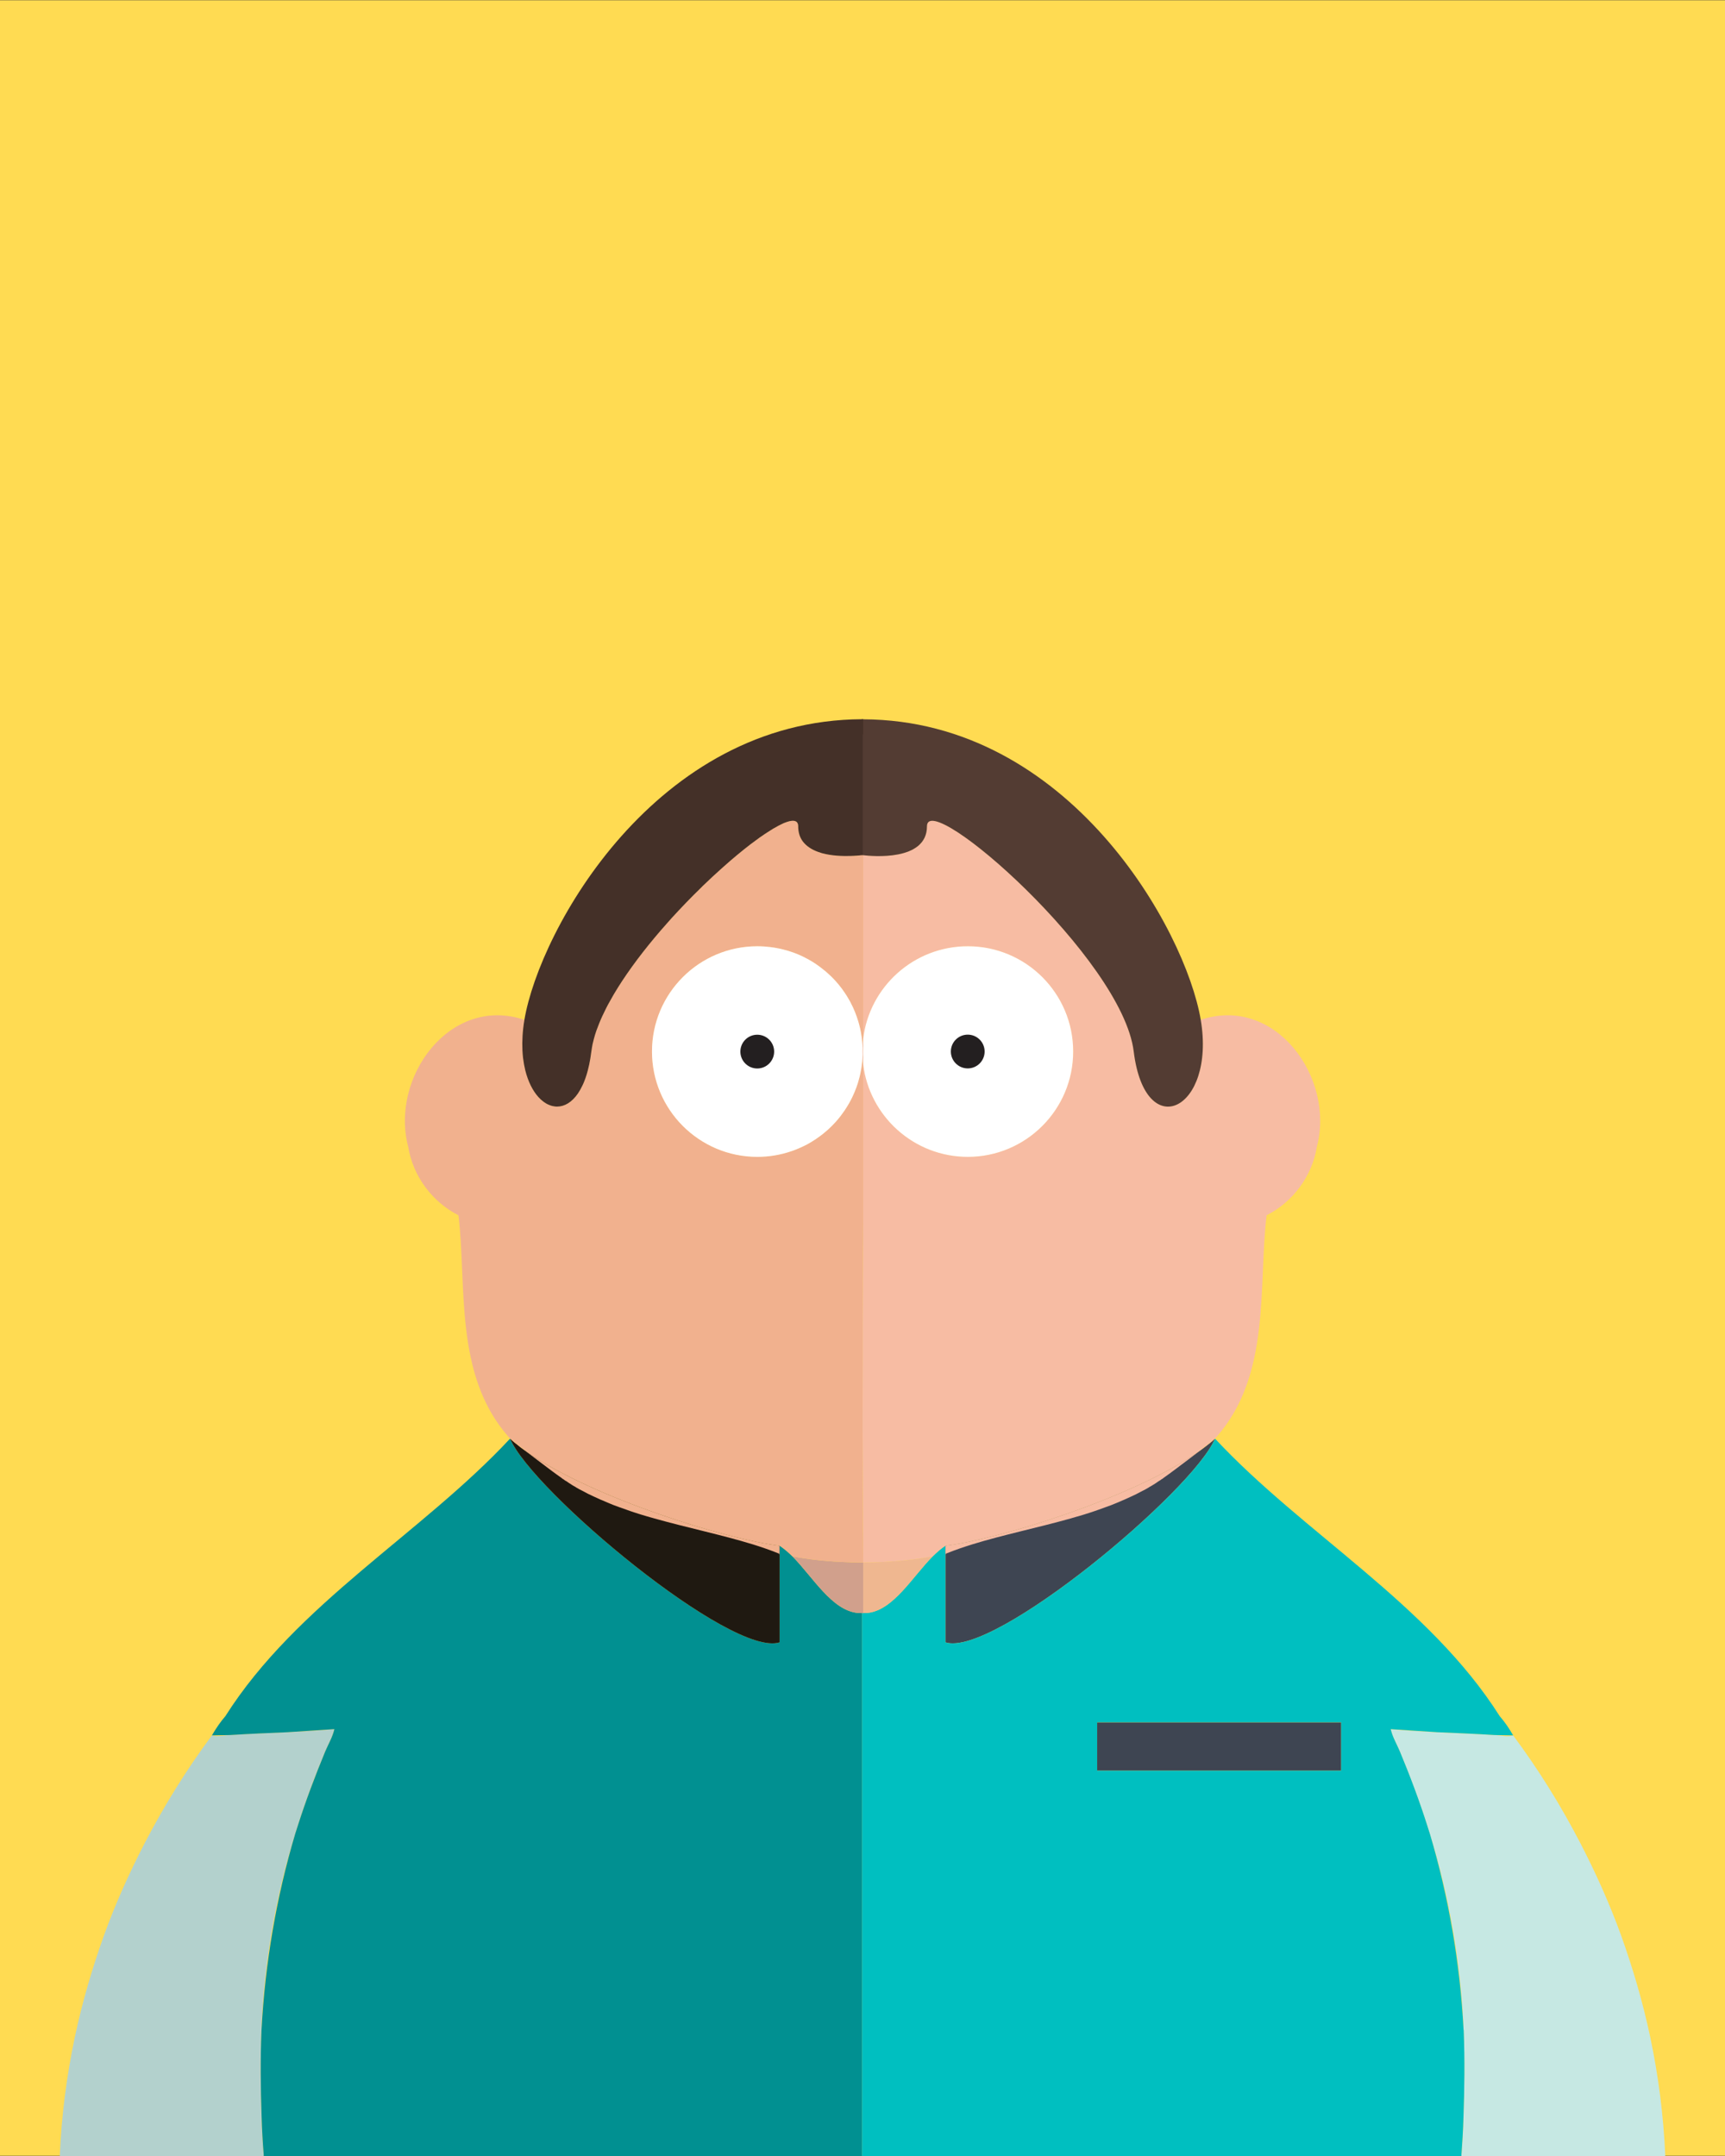<?xml version="1.0" encoding="UTF-8"?>
<svg id="contento" xmlns="http://www.w3.org/2000/svg" viewBox="0 0 226.77 283.46">
  <rect x="0" y="0" width="226.77" height="283.46" fill="#333333" stroke="none"/>
  <def>
    <style>
      .sorriso{
        transform-origin: center center;
        opacity:0;
      animation: sorrisoAnimation .5s ease-in-out 1 forwards;
      }
      @keyframes sorrisoAnimation {
      from{
        transform: scaleX(0);
        opacity:0;
      }
      to{
        transform: scaleX(1);
        opacity:1; 
      }
      }
    </style>
  </def>
  <rect id="sfondo" x="0" y=".03" width="226.77" height="283.4" fill="#ffdb52" stroke-width="0"/>
  <g id="corpo">
    <g id="corpo-2" data-name="corpo">
      <g id="vestito">
        <path d="M192.39,278.31c.13-3.76.17-7.53.02-11.29,0-.05,0-.11-.01-.16-.06-1.61-.16-3.22-.31-4.83-.47-5.2-1.33-10.32-2.58-15.39-.46-1.85-.97-3.68-1.54-5.5-.12-.39-.24-.77-.36-1.16-1.05-3.28-2.27-6.51-3.59-9.71-.41-.97-.96-1.88-1.2-2.92,1.97.18,3.95.29,5.93.39.03.01.07.01.11.01,2.51.12,5.03.21,7.55.37.1,0,.19,0,.29.01.74.05,1.48.26,2.22.04,3.33,4.47,6.27,9.21,8.83,14.15,2.04,3.94,3.85,7.97,5.36,12.14,1.56,4.35,2.86,8.79,3.82,13.32,1.1,5.19,1.76,10.43,1.99,15.69h-26.81c.14-1.72.24-3.43.29-5.16Z" fill="#c6e8e3" stroke-width="0"/>
        <rect x="144.23" y="226.45" width="32.08" height="6.35" fill="#3e4552" stroke-width="0"/>
        <path d="M159.73,189.15c-2.96,6.94-29.11,28.82-35.44,26.78v-12.71c7.09-.87,24.34-6.22,33.03-12.2.04-.02.08-.05.12-.09.16-.1.32-.21.47-.32.29-.21.57-.41.83-.63.16-.13.31-.24.45-.36.06-.06.11-.1.17-.14.04-.04.08-.08.12-.11.06-.05.11-.1.17-.16.02-.01.03-.02.05-.04.01,0,.02-.01.03-.02Z" fill="#3e4552" stroke-width="0"/>
        <path d="M197.15,225.63c-9.33-14.75-25.84-24.04-37.42-36.48-2.96,6.94-29.11,28.82-35.44,26.78v-12.71c-.57.38-1.13.86-1.67,1.4-2.71,2.73-5.18,7.09-8.57,7.44-.13,0-.4.02-.58.02h-.16v71.38h78.8c.13-1.72.23-3.43.28-5.15.13-3.77.18-7.53.03-11.3,0-.05,0-.11-.02-.16-.47-8.72-1.94-17.36-4.42-25.72-.12-.39-.24-.77-.37-1.16-1.04-3.28-2.26-6.51-3.59-9.71-.41-.97-.96-1.88-1.2-2.92,1.97.13,3.95.27,5.93.39.03.01.07.01.1.01,2.52.11,5.03.21,7.56.37.09,0,.19,0,.28.01.75.01,1.49.03,2.23.04-.51-.89-1.09-1.75-1.77-2.53ZM176.31,232.8h-32.08v-6.36h32.08v6.36Z" fill="#00bfc0" stroke-width="0"/>
        <path d="M43.95,227.34c-.24,1.04-.79,1.95-1.2,2.92-1.33,3.2-2.55,6.43-3.59,9.71-.13.39-.25.77-.36,1.16-.57,1.82-1.08,3.65-1.54,5.5-1.25,5.07-2.11,10.19-2.58,15.39-.15,1.62-.25,3.22-.31,4.83-.01.05-.01.11-.01.16-.15,3.76-.11,7.53.02,11.29.05,1.72.15,3.43.29,5.16H7.86c.22-5.26.89-10.5,1.99-15.69.96-4.52,2.26-8.96,3.82-13.32,1.51-4.17,3.32-8.2,5.36-12.14,2.57-4.94,5.51-9.68,8.83-14.15.75.21,1.49.01,2.22-.04.1-.01.19-.01.29-.01,2.52-.16,5.04-.26,7.55-.37.03,0,.07,0,.11-.01,1.98-.1,3.96-.2,5.93-.39Z" fill="#b3d1cd" stroke-width="0"/>
        <path d="M113.31,212.08v71.38H34.68c-.14-1.72-.24-3.43-.29-5.15-.13-3.77-.17-7.53-.02-11.3,0-.05,0-.11.01-.16.47-8.72,1.94-17.36,4.42-25.72.12-.39.24-.77.37-1.16,1.05-3.28,2.27-6.51,3.59-9.71.41-.97.96-1.88,1.2-2.92-1.97.13-3.95.27-5.93.39-.03.01-.07.01-.1.01-2.52.11-5.03.21-7.55.37-.1,0-.2,0-.29.01-.75.01-1.49.03-2.23.04.52-.89,1.09-1.75,1.77-2.53,9.34-14.75,25.84-24.04,37.42-36.48,2.96,6.94,29.12,28.82,35.44,26.78v-12.71c.57.38,1.13.86,1.68,1.4,2.7,2.73,5.17,7.09,8.56,7.44.13,0,.4.02.58.02Z" fill="#019091" stroke-width="0"/>
        <path d="M102.49,203.22v12.71c-6.32,2.04-32.48-19.84-35.44-26.78.01.01.02.02.03.02.06.05.11.1.17.14.02.03.04.04.06.06.03.03.07.08.12.11.05.04.1.08.16.14.15.12.3.23.46.36.25.22.53.42.82.63.15.11.31.22.47.32.04.04.09.07.12.09,8.69,5.98,25.95,11.33,33.03,12.2Z" fill="#1f1911" stroke-width="0"/>
      </g>
      <g id="testa">
        <path d="M122.62,204.62c-2.71,2.73-5.18,7.09-8.57,7.44-.13,0-.4.02-.58.02h-.16v-6.65h.16c4.12-.01,7.28-.45,9.15-.81Z" fill="#efb790" stroke-width="0"/>
        <path d="M124.49,204.21c-.06.04-.14.09-.2.14v-.09c.13-.03.2-.05.2-.05Z" fill="#eeb08e" stroke-width="0"/>
        <path d="M141.08,138.25c0,7.64-6.21,13.85-13.85,13.85-7.09,0-12.95-5.34-13.76-12.21-.04-.3-.07-.61-.08-.92v-.02c-.01-.23-.02-.46-.02-.7s.01-.48.02-.71c.01-.32.04-.63.08-.93.81-6.88,6.67-12.2,13.76-12.2,7.64,0,13.85,6.19,13.85,13.84Z" fill="#f7bca3" stroke-width="0"/>
        <path d="M151.62,195.2s-.01.01-.01.03c-.01,0-.03.01-.04.01.02-.01.04-.02.05-.04Z" fill="#f7bca3" stroke-width="0"/>
        <path d="M152.62,194.55h0c-.05.04-.11.07-.16.12l-.04.02s-.04.02-.06.03c.1-.06.18-.12.27-.17Z" fill="#f7bca3" stroke-width="0"/>
        <path d="M149.04,138.25c-1.5-12.25-27.18-34.64-27.18-29.61,0,4.63-7.24,3.94-8.39,3.8-.02,0-.03,0-.04-.01h-.02c-.07-.01-.1-.01-.1-.01v-15.84h.16c21.38-.1,36.01,19.95,44.38,37.5,2,11.86-7.3,16.42-8.81,4.17Z" fill="#f7bca3" stroke-width="0"/>
        <path d="M151.62,195.2s-.01.01-.01.03c-.01,0-.03.01-.04.01.02-.01.04-.02.05-.04Z" fill="#1f1911" stroke-width="0"/>
        <path d="M152.36,194.72s.04-.02.06-.03l.04-.02c.05-.04.11-.07.16-.11h0c-.09.04-.17.1-.27.16ZM151.56,195.25s.03-.01.04-.01c0-.02.01-.03.01-.03-.01.02-.03.03-.05.04Z" fill="#1f1911" stroke-width="0"/>
        <path d="M157.44,190.93s-.08.07-.12.09c-8.69,5.98-25.94,11.33-33.03,12.2v1.04c.13-.03.21-.05.21-.05,1.07-.43,2.18-.81,3.34-1.17h0c4.05-1.25,8.54-2.17,12.91-3.4.04,0,.09-.02.13-.04.25-.07.49-.13.72-.21.03,0,.07,0,.09-.02.55-.16,1.11-.33,1.65-.51.38-.12.74-.25,1.11-.38.55-.19,1.09-.39,1.63-.59.54-.22,1.07-.43,1.6-.67.02,0,.04-.01.06-.02.02,0,.04-.02.06-.03.04-.01.06-.02.09-.04.5-.23,1.01-.45,1.51-.7.26-.13.52-.27.78-.41.26-.12.51-.26.76-.41h.01s.11-.08.16-.11c.15-.07.3-.17.45-.26.02-.01.04-.02.05-.04.01,0,.02-.02.03-.02h.03c.21-.14.41-.27.62-.42.02,0,.04-.02.06-.04.1-.06.18-.12.27-.17h.01s.02-.01.03-.03h.02v-.03s.06-.02.08-.04h.02s.08-.06.13-.09h-.02c.28-.2.57-.4.85-.61.29-.21.61-.45.93-.69.22-.16.44-.33.66-.5.87-.64,1.72-1.3,2.57-1.95.28-.21.55-.43.83-.63.16-.13.31-.24.45-.36.06-.06.11-.1.17-.14.04-.04.08-.08.12-.11.04-.04.07-.08.11-.12-.31.24-1.14.9-2.15,1.68ZM113.31,112.42v.02s.08-.01.1-.01c-.07-.01-.1-.01-.1-.01ZM113.35,137.04c0-.13-.03-.26-.04-.39v3.19c.02-.11.03-.23.04-.34.02-.17.03-.35.04-.53v-.02c-.01-.23-.02-.46-.02-.7s.01-.48.02-.71c-.01-.17-.02-.34-.04-.5Z" fill="#f7bca3" stroke-width="0"/>
        <path d="M173.11,150.8c-.61,3.81-3.13,7.23-6.6,8.98-1.12,9.27.62,20.97-6.58,29.13l-.19.23s-.01.01-.01.01c0,.01-.02.02-.03.02-.02.02-.03.03-.05.04-.02.02-.04.03-.06.04-.31.24-1.14.9-2.15,1.68-.04.04-.08.07-.12.09-8.69,5.98-25.94,11.33-33.03,12.2-.57.38-1.13.86-1.67,1.4-1.87.36-5.03.8-9.15.81v-.41c-.02-1.65-.06-8.1-.08-16.94v-1.96c0-2.48,0-5.12.01-7.88v-4c0-4.55.03-9.34.07-14.15v-20.2c.81,6.87,6.67,12.21,13.76,12.21,7.64,0,13.85-6.21,13.85-13.85s-6.21-13.84-13.85-13.84c-7.09,0-12.95,5.32-13.76,12.2v-24.17c1.15.14,8.39.83,8.39-3.8,0-5.03,25.68,17.36,27.18,29.61,1.51,12.25,10.81,7.69,8.81-4.17,9.79-3.27,17.69,7.6,15.26,16.72Z" fill="#f7bca3" stroke-width="0"/>
        <path d="M113.41,138.25c0,.24,0,.47-.02.7-.01-.23-.02-.46-.02-.7s.01-.48.02-.71c.01.23.02.47.02.71Z" fill="#fff" stroke-width="0"/>
        <path d="M141.08,138.25c0,7.64-6.21,13.85-13.85,13.85-7.09,0-12.95-5.34-13.76-12.21-.04-.3-.07-.61-.08-.92v-.02c.01-.23.02-.46.02-.7s0-.48-.02-.71c.01-.32.04-.63.08-.93.81-6.88,6.67-12.2,13.76-12.2,7.64,0,13.85,6.19,13.85,13.84Z" fill="#fff" stroke-width="0"/>
        <path d="M149.04,138.25c-1.5-12.25-27.18-34.64-27.18-29.61,0,4.63-7.24,3.94-8.39,3.8-.02,0-.03,0-.04-.01h-.02c-.07-.01-.1-.01-.1-.01v-17.85h.16c27.11.11,42.38,27.66,44.38,39.51,2,11.86-7.3,16.42-8.81,4.17Z" fill="#533c33" stroke-width="0"/>
        <circle cx="127.22" cy="138.25" r="2.22" fill="#231f20" stroke-width="0"/>
        <path d="M113.47,205.43v6.65h-.16c-.18,0-.45-.01-.58-.02-3.39-.35-5.86-4.71-8.56-7.44,1.86.36,5.01.8,9.14.81h.16Z" fill="#d1a08c" stroke-width="0"/>
        <path d="M102.48,204.26v.09c-.06-.05-.14-.1-.2-.14,0,0,.07.02.2.05Z" fill="#eeb08e" stroke-width="0"/>
        <path d="M113.41,138.25c0,.24,0,.47-.02.7v.02c-.01.18-.02.36-.04.53,0,.11-.02.23-.04.34v.05c-.05.41-.11.82-.2,1.22-.06.3-.13.59-.22.88,0,.03-.01.06-.02.08-.08.29-.17.58-.28.87-.07.2-.15.39-.23.59-.05.13-.1.25-.16.37-.11.26-.24.52-.37.77-.07.13-.14.27-.22.4-.18.31-.37.62-.57.92-.18.26-.36.51-.55.76-.12.16-.25.32-.39.48-.24.28-.49.55-.75.81-.16.16-.32.31-.48.46-.2.18-.41.36-.62.53-.31.24-.62.48-.95.7-.38.26-.78.5-1.19.73-.18.09-.37.18-.55.27-.27.13-.54.25-.82.36-.05.03-.1.05-.15.06-.19.08-.38.15-.57.21-1.4.48-2.9.74-4.46.74-7.65,0-13.85-6.21-13.85-13.85s6.2-13.84,13.85-13.84c.58,0,1.16.04,1.72.11.19.02.37.05.56.08.23.04.46.08.69.13.14.03.27.06.41.1.91.22,1.79.54,2.62.94.2.1.4.2.6.31.75.4,1.45.88,2.11,1.42.14.11.28.22.41.34.23.2.45.41.67.62.16.16.31.32.46.48.3.33.58.67.85,1.03.13.18.26.36.38.54.21.3.4.62.58.94.08.12.15.25.21.38.42.8.76,1.64,1.02,2.53.07.24.14.49.19.73.02.03.02.07.03.11.06.26.11.52.15.79,0,.1.03.2.05.31.02.1.03.2.04.31,0,.01.01.02,0,.04.01.13.03.26.04.39.02.16.03.33.04.5.01.23.02.47.02.71Z" fill="#f7bca3" stroke-width="0"/>
        <path d="M75.16,195.2s.01.01.01.03c.01,0,.03.01.04.01-.02-.01-.04-.02-.05-.04Z" fill="#f7bca3" stroke-width="0"/>
        <path d="M74.15,194.55h0c.05.04.11.07.16.12l.04.02s.04.02.06.03c-.1-.06-.18-.12-.27-.17Z" fill="#f7bca3" stroke-width="0"/>
        <path d="M113.47,96.58v15.84s-.01,0-.04.01h-.02s-.06.01-.1.01c-.03,0-.06,0-.1,0-.06.01-.13.02-.22.03-.2.01-.45.04-.74.05-.14.01-.3.02-.46.02-1.06.03-2.45-.02-3.71-.36-.06-.02-.12-.04-.19-.06-.85-.26-1.62-.66-2.17-1.27-.11-.12-.21-.25-.3-.39-.31-.49-.49-1.09-.49-1.83,0-.06,0-.12-.01-.17-.02-.11-.05-.2-.09-.27-.11-.19-.32-.28-.6-.28-.08,0-.18.01-.28.03-.1.01-.21.03-.34.08-.07.01-.15.04-.23.07-.22.07-.46.17-.72.31-.11.05-.22.11-.34.17-.44.23-.93.52-1.47.88-.12.07-.25.16-.38.25-.13.08-.26.17-.39.27-.13.08-.27.18-.41.29-.13.09-.27.19-.41.3-.2.14-.41.3-.62.46-1.09.84-2.28,1.82-3.51,2.92-.16.14-.33.29-.49.44-.66.58-1.32,1.21-2,1.86-.16.15-.33.31-.5.49-1.28,1.24-2.58,2.59-3.85,3.98-.21.23-.42.47-.62.7-2.19,2.46-4.23,5.05-5.9,7.59-.17.26-.34.52-.5.78-.4.63-.77,1.26-1.1,1.87-.18.31-.34.61-.49.91-.35.69-.66,1.36-.92,2.01-.13.32-.25.63-.36.94-.13.38-.25.76-.34,1.12-.04.14-.07.28-.1.41-.04.14-.07.28-.09.41-.02.09-.04.18-.05.27-.03.17-.06.35-.08.52-.03.24-.06.47-.1.69-.03.19-.05.36-.09.53-.01.05-.02.11-.03.16-.03.2-.07.39-.12.58-.16.73-.36,1.39-.59,1.96-.08.21-.17.41-.26.59-.18.38-.37.71-.57,1.01-.81,1.18-1.78,1.73-2.75,1.73-.14,0-.28-.01-.42-.04-.12-.02-.24-.04-.36-.08-.16-.06-.33-.12-.49-.2-.14-.07-.27-.15-.41-.25-.13-.09-.26-.19-.39-.31-.07-.05-.13-.11-.19-.18-.07-.06-.13-.13-.19-.19-.74-.82-1.35-2.01-1.73-3.52-.12-.51-.22-1.04-.29-1.62-.04-.31-.06-.64-.08-.97-.06-1.23.01-2.59.26-4.06,8.36-17.55,23-37.6,44.37-37.5h.16Z" fill="#f7bca3" stroke-width="0"/>
        <path d="M75.16,195.2s.01.01.01.03c.01,0,.03.01.04.01-.02-.01-.04-.02-.05-.04Z" fill="#1f1911" stroke-width="0"/>
        <path d="M74.15,194.55h0c.05.04.11.07.16.12l.04.02s.04.02.06.03c-.1-.06-.18-.12-.27-.17ZM75.16,195.2s.01.01.01.03c.01,0,.03.01.04.01-.02-.01-.04-.02-.05-.04Z" fill="#1f1911" stroke-width="0"/>
        <path d="M113.11,141.11c.09-.4.15-.81.2-1.22v-.05c-.05.43-.12.86-.2,1.27ZM113.4,137.71c0,.18,0,.35,0,.54,0,.24,0,.47-.02.7v.02c.01.31.04.62.08.92v-3.28c-.04.3-.07.61-.08.93.01.06.01.11.01.17ZM113.43,112.43s.02.01.04.01v-.02s-.01,0-.04.01ZM69.46,191.02s-.08-.05-.12-.09c-1-.78-1.84-1.44-2.15-1.68.02.02.04.04.06.06.02.03.04.04.06.06.03.03.07.08.12.11.05.04.1.08.16.14.15.12.3.23.46.36.25.22.53.42.82.63.86.64,1.7,1.31,2.57,1.95.21.17.44.34.66.5.32.25.64.47.93.69.28.21.57.41.86.61h-.03s.09.06.13.09h.02s.05.03.07.04v.03h.03s.02.02.03.02h.01s0,.01,0,.01h0s.05.04.08.06c.06.03.11.07.18.11.02.02.04.03.07.04.2.15.4.28.62.41h0s.01.01.02.01.02.01.03.02c.01.02.03.03.05.04.15.09.3.19.45.26.06.03.11.08.16.11h.01c.25.15.51.29.76.41.26.14.53.28.78.41.51.25,1.01.47,1.51.7.03.02.05.03.09.04.02.01.04.02.06.03.02.01.04.02.07.02.52.24,1.05.45,1.59.67.54.2,1.08.4,1.64.59.36.13.72.26,1.1.38.54.18,1.1.35,1.65.51.03.01.06.02.09.02.24.08.47.14.72.21.04.02.09.03.14.04,4.36,1.23,8.85,2.15,12.91,3.4h.01c1.15.36,2.26.74,3.33,1.17,0,0,.08.02.21.05v-1.04c-7.08-.87-24.34-6.22-33.03-12.2Z" fill="#f1b18e" stroke-width="0"/>
        <path d="M113.31,136.65s0-.03,0-.04c-.01-.11-.02-.21-.04-.31-.02-.11-.04-.21-.05-.31-.04-.27-.09-.53-.15-.79-.01-.04-.01-.08-.03-.11-.05-.24-.12-.49-.19-.73-.26-.89-.6-1.73-1.02-2.53-.06-.13-.13-.26-.21-.38-.18-.32-.37-.64-.58-.94-.12-.18-.24-.36-.38-.54-.27-.36-.55-.7-.85-1.03-.14-.16-.29-.32-.46-.48-.22-.21-.44-.42-.67-.62-.13-.12-.27-.23-.41-.34-.66-.54-1.36-1.02-2.11-1.42-.2-.11-.4-.21-.6-.31-.83-.4-1.71-.72-2.62-.94-.14-.04-.27-.07-.41-.1-.23-.05-.46-.09-.69-.13-.19-.03-.37-.06-.56-.08-.56-.07-1.14-.11-1.72-.11-7.65,0-13.85,6.19-13.85,13.84s6.2,13.85,13.85,13.85c1.56,0,3.06-.26,4.46-.74.19-.06.38-.13.57-.21.05-.01.1-.03.15-.06.28-.11.55-.23.82-.36.18-.09.37-.18.55-.27.41-.23.81-.47,1.19-.73.33-.22.64-.46.95-.7.21-.17.42-.35.62-.53.16-.15.32-.3.48-.46.26-.26.51-.53.75-.81.14-.16.27-.32.39-.48.19-.25.37-.5.55-.76.2-.3.39-.61.57-.92.08-.13.15-.27.22-.4.13-.25.26-.51.37-.77.06-.12.12-.25.16-.37.08-.2.16-.39.23-.59.11-.29.2-.58.28-.87.01-.02.02-.05.02-.08.09-.29.16-.58.22-.88.09-.4.15-.81.2-1.22v-.05c.02-.11.03-.23.04-.34.02-.17.03-.35.04-.53.01.31.04.62.08.92v20.2c-.04,4.81-.06,9.6-.07,14.15v4c-.01,2.76-.01,5.4-.01,7.88v1.96c.02,8.84.06,15.29.08,16.94v.41h-.16c-4.13-.01-7.28-.45-9.14-.81-.55-.54-1.11-1.02-1.68-1.4-7.08-.87-24.34-6.22-33.03-12.2-.03-.02-.08-.05-.12-.09-1-.78-1.84-1.44-2.15-1.68-.03-.02-.07-.05-.11-.08-.01,0-.02-.01-.03-.02,0,0,0-.01-.01-.01l-.19-.23c-7.2-8.16-5.46-19.86-6.58-29.13-3.46-1.75-5.99-5.17-6.6-8.98-2.43-9.12,5.47-19.99,15.26-16.72-.25,1.47-.32,2.84-.25,4.06.02.33.04.66.08.97.06.57.16,1.11.29,1.62.38,1.51.99,2.7,1.73,3.52.06.06.12.13.19.19.06.07.12.13.19.18.13.12.26.22.39.31.14.1.27.18.41.25.16.08.33.14.49.2.12.04.24.06.36.08.14.03.28.04.42.04.97,0,1.94-.55,2.75-1.73.2-.3.39-.63.57-1.01.09-.18.18-.38.26-.59.23-.57.43-1.23.59-1.96.05-.19.09-.38.12-.58.01-.05.02-.11.03-.16.04-.17.06-.34.09-.53.04-.22.07-.45.1-.69.02-.17.05-.35.08-.52.01-.09.03-.18.05-.27.02-.13.05-.27.09-.41.03-.13.06-.27.1-.41.09-.36.21-.74.34-1.12.11-.31.23-.62.36-.94.26-.65.57-1.32.92-2.01.15-.3.32-.6.49-.91.33-.61.7-1.24,1.1-1.87.16-.26.33-.52.5-.78,1.67-2.54,3.71-5.13,5.9-7.59.2-.23.41-.47.62-.7,1.27-1.39,2.57-2.74,3.85-3.98.16-.16.33-.33.5-.49.68-.65,1.34-1.28,2-1.86.16-.15.33-.3.49-.44,1.23-1.1,2.42-2.08,3.51-2.92.21-.16.42-.32.62-.46.14-.11.28-.21.41-.3.14-.11.28-.21.41-.29.13-.1.26-.19.39-.27.13-.09.26-.18.38-.25.54-.36,1.03-.65,1.47-.88.12-.06.23-.12.34-.17.26-.14.5-.24.72-.31.08-.03.16-.06.23-.07.13-.05.24-.07.34-.08.1-.02.2-.03.28-.03.28,0,.49.09.6.28.04.07.07.16.09.27.01.05.01.11.01.17,0,.74.18,1.34.49,1.83.09.14.19.27.3.39.55.61,1.32,1.01,2.17,1.27.07.02.13.04.19.06,1.26.34,2.65.39,3.71.36.16,0,.32-.01.46-.02.29-.01.54-.04.74-.05.09-.01.16-.02.22-.03.04,0,.07,0,.1,0,.04,0,.08-.01.1-.01h.02s.02.01.04.01v24.17c-.04.3-.07.61-.08.93-.01-.17-.02-.34-.04-.5,0-.13-.03-.26-.04-.39Z" fill="#f1b18e" stroke-width="0"/>
        <path d="M113.41,138.25c0,.24,0,.47-.02.7-.01-.23-.02-.46-.02-.7s.01-.48.02-.71c.01.23.02.47.02.71Z" fill="#fff" stroke-width="0"/>
        <path d="M113.37,138.25c0,.24.01.47.02.7v.02c-.01.18-.02.36-.04.53,0,.11-.02.23-.04.34v.05c-.05.41-.11.82-.2,1.22-.06.3-.13.59-.22.88,0,.03-.01.06-.02.08-.08.29-.17.58-.28.87-.07.2-.15.39-.23.59-.05.13-.1.25-.16.37-.11.26-.24.52-.37.77-.07.13-.14.27-.22.4-.18.31-.37.62-.57.92-.18.26-.36.51-.55.76-.12.16-.25.32-.39.48-.24.28-.49.55-.75.81-.16.16-.32.31-.48.46-.2.18-.41.36-.62.53-.31.24-.62.48-.95.7-.38.26-.78.5-1.19.73-.18.09-.37.18-.55.27-.27.13-.54.25-.82.36-.05.03-.1.05-.15.06-.19.08-.38.15-.57.21-1.4.48-2.9.74-4.46.74-7.65,0-13.85-6.21-13.85-13.85s6.2-13.84,13.85-13.84c.58,0,1.16.04,1.72.11.19.02.37.05.56.08.23.04.46.08.69.13.14.03.27.06.41.1.91.22,1.79.54,2.62.94.2.1.4.2.6.31.75.4,1.45.88,2.11,1.42.14.11.28.22.41.34.23.2.45.41.67.62.16.16.31.32.46.48.3.33.58.67.85,1.03.13.18.26.36.38.54.21.3.4.62.58.94.08.12.15.25.21.38.42.8.76,1.64,1.02,2.53.07.24.14.49.19.73.02.03.02.07.03.11.06.26.11.52.15.79.01.1.03.2.05.31.02.1.03.2.04.31,0,.01.01.02,0,.04.01.13.03.26.04.39.02.16.03.33.04.5-.01.23-.02.47-.02.71Z" fill="#fff" stroke-width="0"/>
        <path d="M113.47,94.57v17.85s-.01,0-.04.01h-.02s-.06.01-.1.01c-.03,0-.06,0-.1,0-.06.01-.13.02-.22.03-.2.01-.45.04-.74.05-.14.01-.3.02-.46.02-1.06.03-2.45-.02-3.71-.36-.06-.02-.12-.04-.19-.06-.85-.26-1.62-.66-2.17-1.27-.11-.12-.21-.25-.3-.39-.31-.49-.49-1.09-.49-1.83,0-.06,0-.12-.01-.17-.02-.11-.05-.2-.09-.27-.11-.19-.32-.28-.6-.28-.08,0-.18.01-.28.03-.1.01-.21.03-.34.08-.07.01-.15.04-.23.07-.22.07-.46.17-.72.31-.11.05-.22.11-.34.17-.44.23-.93.52-1.47.88-.12.07-.25.16-.38.25-.13.08-.26.17-.39.27-.13.08-.27.18-.41.29-.13.09-.27.19-.41.3-.2.14-.41.3-.62.46-1.09.84-2.28,1.82-3.51,2.92-.16.14-.33.29-.49.44-.66.58-1.32,1.21-2,1.86-.16.15-.33.31-.5.49-1.28,1.24-2.58,2.59-3.85,3.98-.21.23-.42.47-.62.7-2.19,2.46-4.23,5.05-5.9,7.59-.17.26-.34.52-.5.78-.4.63-.77,1.26-1.1,1.87-.18.31-.34.61-.49.91-.35.69-.66,1.36-.92,2.01-.13.32-.25.63-.36.94-.13.38-.25.76-.34,1.12-.04.14-.07.28-.1.41-.04.14-.07.28-.09.41-.02.09-.04.18-.05.27-.03.17-.06.35-.08.52-.03.24-.06.47-.1.69-.03.19-.05.36-.09.53-.01.05-.02.11-.03.16-.03.2-.07.39-.12.58-.16.73-.36,1.39-.59,1.96-.08.21-.17.41-.26.59-.18.38-.37.71-.57,1.01-.81,1.18-1.78,1.73-2.75,1.73-.14,0-.28-.01-.42-.04-.12-.02-.24-.04-.36-.08-.16-.06-.33-.12-.49-.2-.14-.07-.27-.15-.41-.25-.13-.09-.26-.19-.39-.31-.07-.05-.13-.11-.19-.18-.07-.06-.13-.13-.19-.19-.74-.82-1.35-2.01-1.73-3.52-.12-.51-.22-1.04-.29-1.62-.04-.31-.06-.64-.08-.97-.06-1.23.01-2.59.26-4.06,2-11.85,17.26-39.4,44.37-39.51h.16Z" fill="#443028" stroke-width="0"/>
        <circle cx="99.55" cy="138.26" r="2.22" fill="#231f20" stroke-width="0"/>
      </g>
    </g>
    <path id="sorriso" class="sorriso" d="M129.56,157.8c0,9.08-7.37,16.45-16.45,16.45s-16.44-7.37-16.44-16.45c10.17,6.54,21.07,7.06,32.89,0Z" fill="#fff" stroke-width="0"/>
  </g>
</svg>